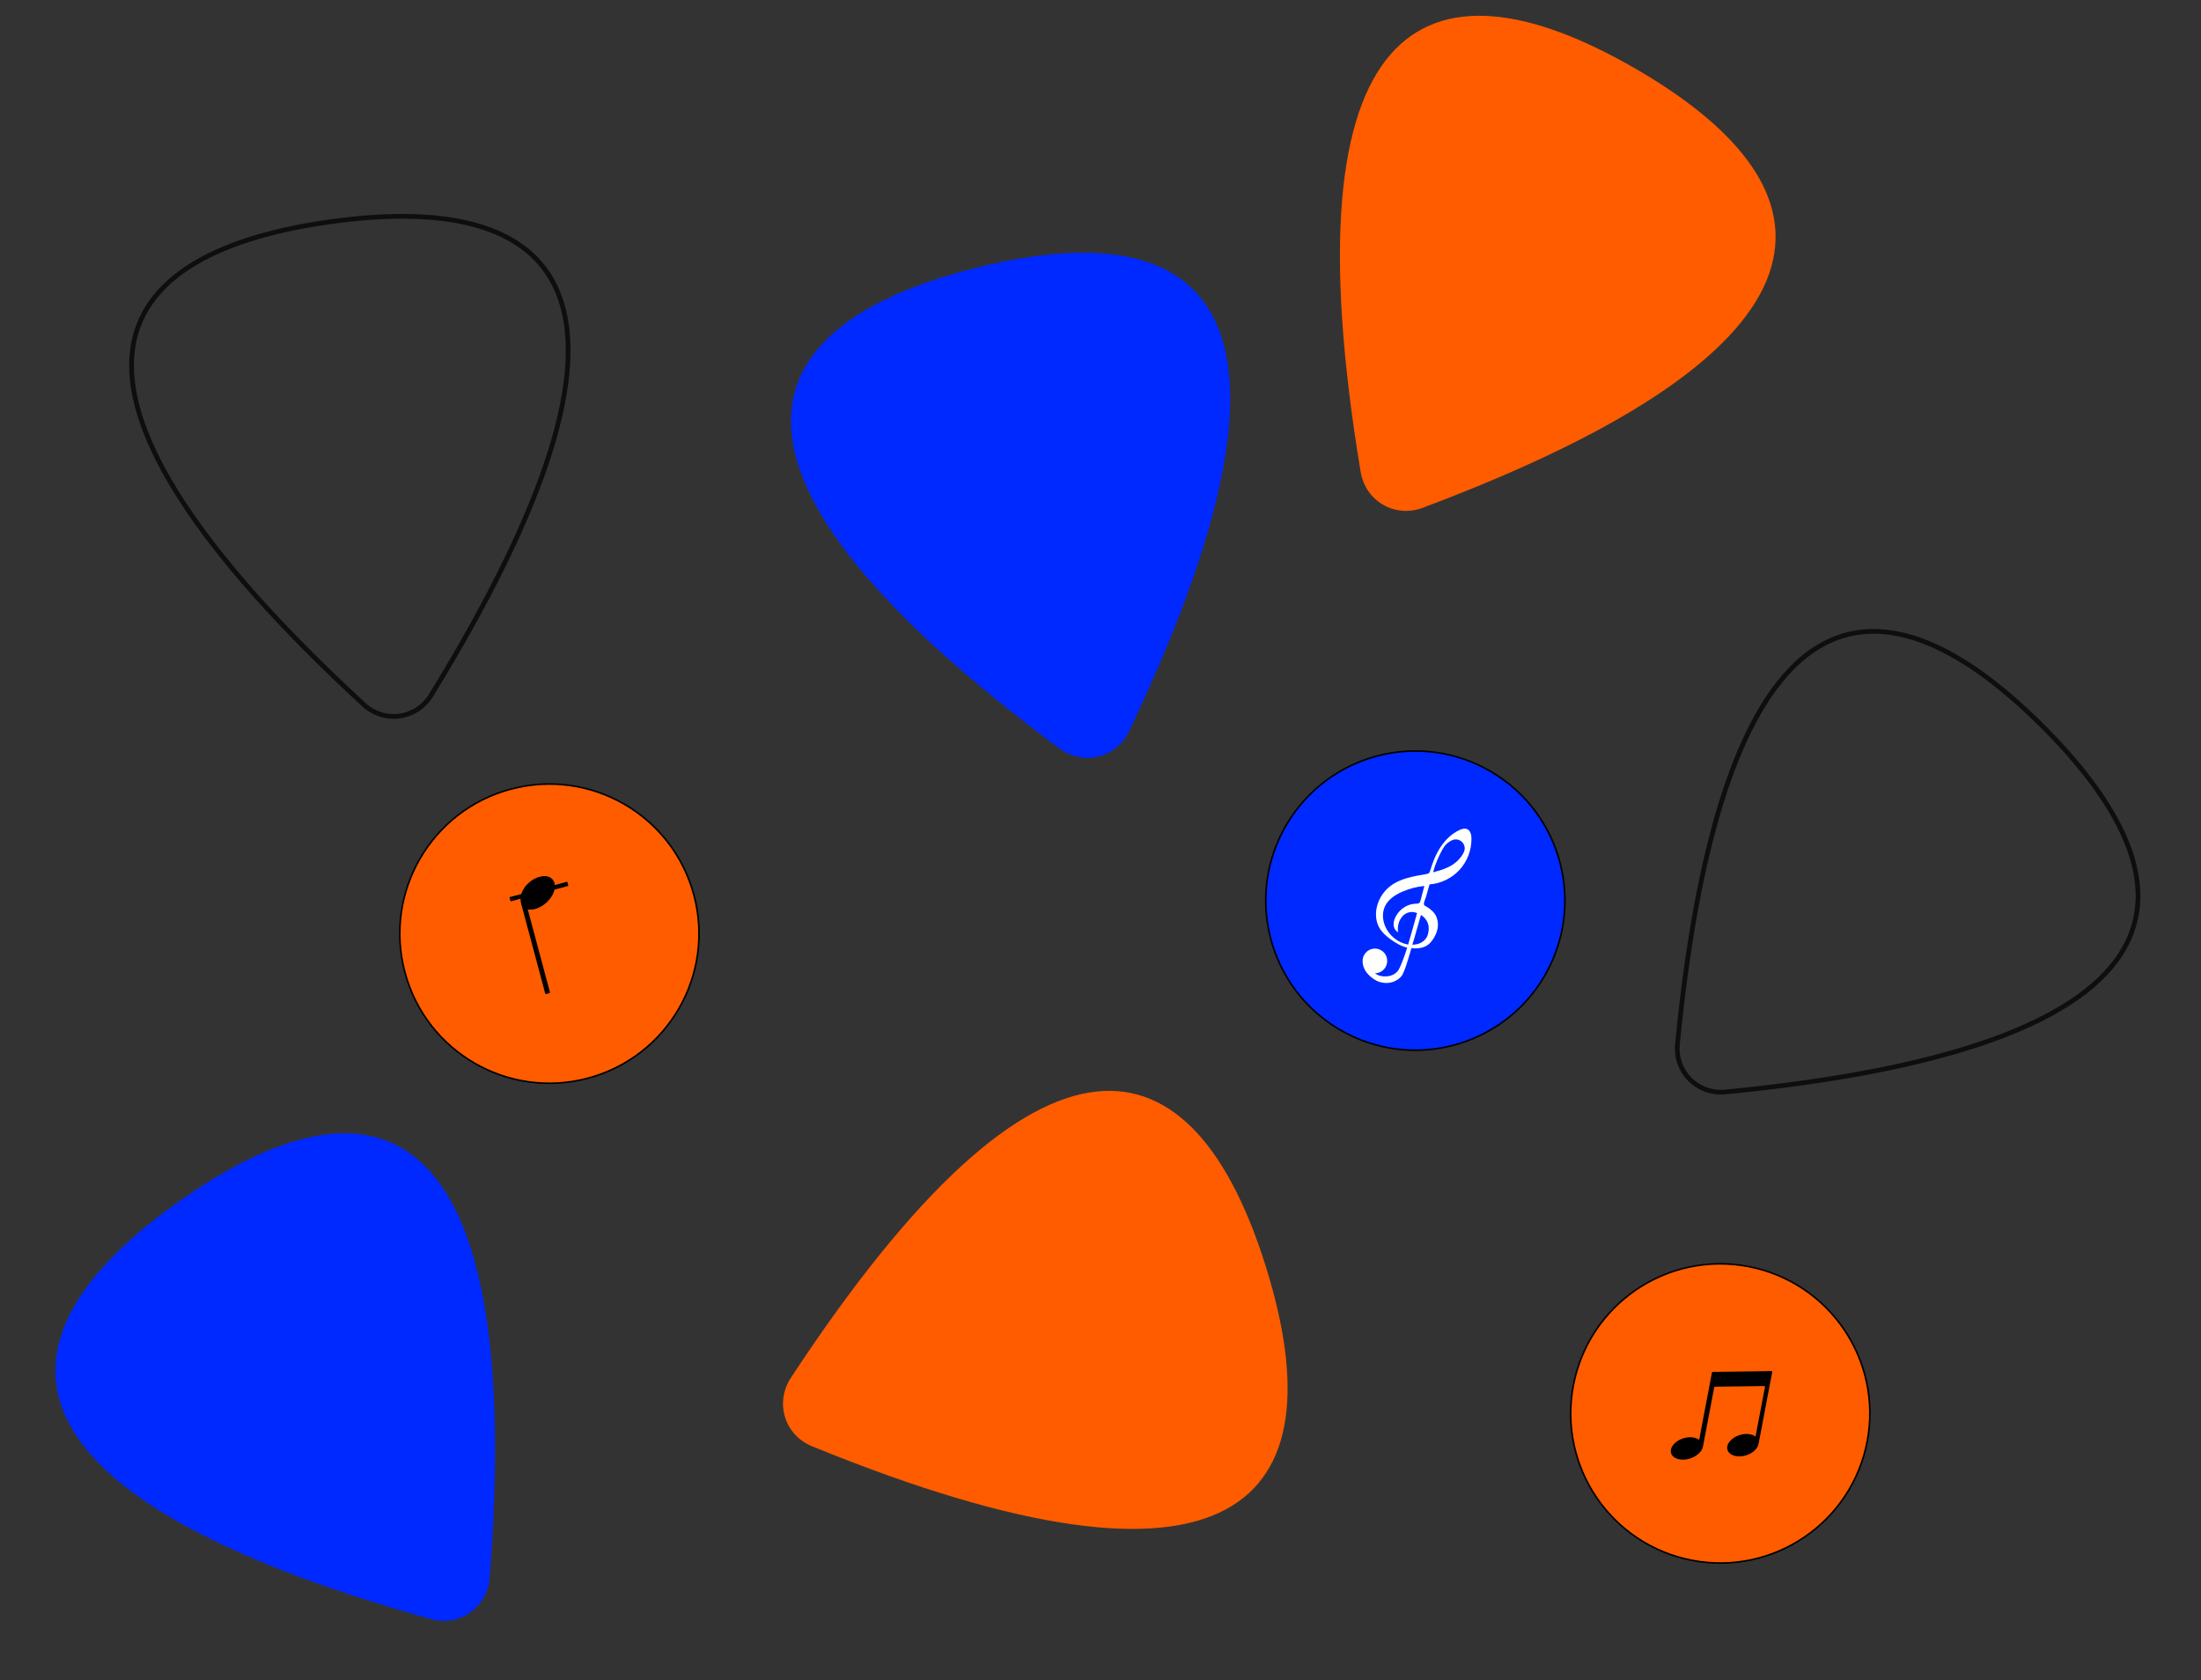 <svg width="1398" height="1067" viewBox="0 0 1398 1067" fill="none" xmlns="http://www.w3.org/2000/svg">
<rect x="0" y="0" width="1398" height="1067" fill="#333333" stroke="none"/>
<path d="M636.398 918.593L631.814 893.448L652.214 889.729L652.801 892.952L635.837 896.044L637.109 903.021L646.99 901.22L647.577 904.443L637.696 906.244L639.833 917.967L636.398 918.593ZM660.772 903.941L662.573 913.822L659.35 914.409L656.161 896.914L659.383 896.326L659.971 899.549C660.014 899.249 660.15 898.858 660.379 898.377C660.729 897.484 661.379 896.768 662.33 896.228C663.3 895.661 664.34 895.276 665.449 895.074L669.841 894.274L670.428 897.496L665.966 898.31C664.03 898.663 662.6 899.253 661.678 900.08C660.751 900.883 660.449 902.17 660.772 903.941ZM690.828 908.671L690.279 905.661C689.914 906.874 689.219 907.879 688.194 908.676C687.192 909.468 686.029 909.985 684.707 910.226C682.134 910.695 679.906 910.187 678.025 908.7C676.144 907.213 674.969 905.183 674.5 902.609C674.026 900.012 674.421 897.696 675.685 895.66C676.944 893.601 678.837 892.341 681.363 891.881C683.795 891.437 685.806 891.9 687.398 893.269C687.814 893.681 688.071 893.951 688.168 894.08L687.638 891.176L690.861 890.588L694.05 908.084L690.828 908.671ZM689.304 899.911C688.981 898.14 688.193 896.759 686.938 895.768C685.684 894.776 684.207 894.436 682.507 894.746C680.76 895.064 679.465 895.922 678.622 897.32C677.775 898.694 677.51 900.255 677.829 902.002C678.169 903.868 678.967 905.235 680.223 906.103C681.505 907.114 683.02 907.46 684.767 907.141C686.467 906.832 687.727 905.98 688.546 904.586C689.365 903.193 689.618 901.634 689.304 899.911ZM702.214 896.825L703.938 906.282L700.715 906.869L697.526 889.373L700.749 888.786L701.336 892.009C701.701 890.796 702.356 889.774 703.302 888.942C704.268 888.083 705.376 887.54 706.628 887.312C708.776 886.92 710.716 887.323 712.447 888.52C714.096 889.805 715.123 891.557 715.527 893.776L717.361 903.835L714.102 904.429L712.379 894.972C712.086 893.367 711.41 892.136 710.352 891.28C709.293 890.424 707.973 890.14 706.391 890.429C704.809 890.717 703.64 891.467 702.885 892.678C702.154 893.884 701.93 895.267 702.214 896.825ZM737.526 887.717L734.267 888.311C732.946 886.551 731.07 885.893 728.638 886.337C726.985 886.638 725.763 887.495 724.972 888.908C724.18 890.321 723.937 891.865 724.243 893.542C724.548 895.218 725.333 896.575 726.595 897.614C727.858 898.652 729.304 899.023 730.933 898.726C733.365 898.283 734.9 897.002 735.539 894.886L738.726 894.305C738.798 895.365 738.379 896.612 737.469 898.047C736.289 899.872 734.374 901.075 731.723 901.656L732.001 903.179L732.497 903.088C735.33 902.572 736.964 903.506 737.399 905.891C737.627 907.142 737.423 908.167 736.788 908.966C736.177 909.76 735.234 910.274 733.959 910.506L729.107 911.391L728.629 908.77L733.091 907.956C734.059 907.78 734.468 907.279 734.317 906.452C734.171 905.649 733.614 905.336 732.646 905.513L729.6 906.068L728.819 901.783C726.928 901.713 725.221 900.914 723.698 899.386C722.195 897.83 721.267 896.085 720.914 894.148C720.449 891.599 720.905 889.283 722.282 887.202C723.655 885.098 725.593 883.818 728.096 883.362C730.103 882.996 731.992 883.188 733.763 883.939C735.53 884.666 736.784 885.925 737.526 887.717ZM758.305 896.371L757.757 893.361C757.392 894.574 756.697 895.578 755.672 896.375C754.669 897.168 753.507 897.685 752.185 897.926C749.611 898.395 747.384 897.886 745.503 896.399C743.622 894.913 742.447 892.882 741.978 890.309C741.504 887.712 741.899 885.395 743.163 883.36C744.422 881.3 746.314 880.041 748.841 879.58C751.273 879.137 753.284 879.599 754.876 880.968C755.292 881.38 755.549 881.651 755.646 881.779L755.116 878.875L758.339 878.288L761.528 895.783L758.305 896.371ZM756.782 887.61C756.459 885.839 755.67 884.458 754.416 883.467C753.162 882.476 751.685 882.135 749.985 882.445C748.238 882.764 746.943 883.622 746.1 885.02C745.253 886.394 744.988 887.955 745.307 889.702C745.647 891.567 746.445 892.934 747.701 893.803C748.983 894.813 750.498 895.159 752.245 894.841C753.945 894.531 755.204 893.679 756.024 892.286C756.843 890.892 757.096 889.334 756.782 887.61ZM764.355 873.715L763.432 868.65L766.796 868.037L767.72 873.101L764.355 873.715ZM768.228 894.562L765.039 877.066L768.262 876.479L771.451 893.975L768.228 894.562ZM785.224 883.962L781.392 884.222C779.686 884.362 778.212 884.106 776.971 883.454C775.749 882.774 774.994 881.643 774.706 880.061C774.486 878.857 774.693 877.783 775.326 876.838C775.982 875.889 776.792 875.18 777.756 874.712C778.739 874.215 779.809 873.862 780.966 873.651C782.217 873.423 783.4 873.353 784.514 873.443C785.652 873.528 786.75 873.865 787.809 874.453C788.863 875.017 789.672 875.845 790.238 876.937L786.802 877.564C786.774 877.544 786.588 877.395 786.245 877.116C784.856 876.321 783.264 876.086 781.469 876.413C780.501 876.59 779.622 876.921 778.833 877.406C778.043 877.892 777.723 878.548 777.874 879.374C778.111 880.673 779.24 881.247 781.262 881.098C781.941 881.072 782.567 881.031 783.143 880.975C784.289 880.839 785.278 880.781 786.111 880.8C786.968 880.815 787.834 880.949 788.71 881.204C789.582 881.436 790.299 881.891 790.862 882.569C791.424 883.247 791.809 884.153 792.015 885.286C792.188 886.23 792.104 887.112 791.766 887.93C791.422 888.724 790.886 889.395 790.156 889.943C789.446 890.463 788.681 890.883 787.861 891.203C787.069 891.542 786.225 891.794 785.328 891.957C783.344 892.319 781.43 892.192 779.586 891.577C777.742 890.962 776.424 889.823 775.634 888.162L779.069 887.536C779.273 887.987 779.721 888.369 780.412 888.682C781.127 888.991 781.795 889.174 782.415 889.231C783.092 889.328 783.89 889.292 784.811 889.124C785.449 889.008 786.054 888.849 786.627 888.647C787.219 888.417 787.752 888.063 788.227 887.587C788.72 887.082 788.909 886.511 788.793 885.873C788.638 885.023 788.247 884.485 787.62 884.257C787.012 884.002 786.214 883.904 785.224 883.962Z" fill="white"/>
<circle cx="1092.66" cy="897.66" r="95" transform="rotate(10.767 1092.66 897.66)" fill="#FF5C00" stroke="black"/>
<g clip-path="url(#clip0_377_907)">
<path d="M1122.97 870.756L1122.96 870.791L1087.92 871.276C1087.65 871.281 1087.42 871.479 1087.36 871.749L1079.25 914.433C1077.01 912.736 1073.21 912.241 1069.3 913.421C1063.88 915.057 1060.35 919.29 1061.42 922.867C1062.49 926.445 1067.74 928.023 1073.17 926.38C1077.69 925.018 1081.09 921.868 1081.64 918.835L1088.82 881.09C1088.86 880.855 1089.07 880.68 1089.31 880.676L1120.54 880.266C1120.86 880.262 1121.1 880.552 1121.04 880.869L1115.05 912.35C1112.82 910.653 1109.01 910.158 1105.11 911.338C1099.69 912.973 1096.16 917.207 1097.23 920.783C1098.3 924.361 1103.55 925.939 1108.97 924.297C1113.5 922.934 1116.69 919.76 1117.01 916.668L1117.04 916.673L1125.64 871.435C1125.71 871.077 1125.44 870.746 1125.07 870.749L1122.96 870.755L1122.97 870.756Z" fill="black"/>
</g>
<circle cx="348.96" cy="592.96" r="95" transform="rotate(-14.997 348.96 592.96)" fill="#FF5C00" stroke="black"/>
<g clip-path="url(#clip1_377_907)">
<path d="M360.814 562.671L324.517 572.395C324.406 572.424 324.288 572.357 324.258 572.247L323.653 569.987C323.623 569.877 323.692 569.76 323.803 569.73L360.1 560.006C360.208 559.968 360.327 560.036 360.356 560.145L360.962 562.405C360.993 562.523 360.924 562.641 360.814 562.671Z" fill="black"/>
<path d="M330.964 573.695L346.305 630.961C346.373 631.214 346.642 631.368 346.897 631.3L348.965 630.746C349.22 630.677 349.376 630.41 349.308 630.157L335.214 577.545C338.67 578.228 343.259 576.71 347.049 573.263C352.315 568.482 354.014 561.826 350.864 558.404C347.714 554.983 340.881 556.09 335.616 560.872C331.223 564.859 329.947 570 330.964 573.695Z" fill="black"/>
</g>
<circle cx="898.97" cy="571.97" r="95" transform="rotate(27.732 898.97 571.97)" fill="#0029FF" stroke="black"/>
<g clip-path="url(#clip2_377_907)">
<path d="M912.151 581.789C911.04 579.334 908.243 577.084 906.015 575.771C904.845 575.082 904.572 575.25 904.436 574.065C904.316 572.962 905.32 571.01 905.632 569.926C906.424 567.172 907.219 564.426 908.011 561.672C915.206 561.148 922.177 557.758 927.068 552.406C931.96 547.055 934.722 539.796 934.626 532.55C934.592 530.245 934.018 527.552 931.933 526.598C930.369 525.887 928.533 526.436 926.964 527.163C922.006 529.473 917.944 533.471 914.935 538.059C911.931 542.651 909.922 547.818 908.347 553.071C908.195 553.571 908.034 554.102 907.654 554.459C907.245 554.846 906.652 554.965 906.097 555.067C898.044 556.506 889.54 557.753 883.049 562.769C879.192 565.746 876.294 569.955 874.887 574.622C873.436 579.428 873.619 584.856 876.098 589.196C877.72 592.039 880.213 594.278 882.827 596.231C886.135 598.713 889.778 600.866 893.797 601.843C893.063 604.234 892.256 606.61 891.366 608.948C890.668 610.794 889.952 612.675 889.103 614.472C888.83 615.048 888.502 615.574 888.208 616.132C887.496 617.221 886.455 618.121 885.329 618.762C884.832 619.05 884.3 619.291 883.758 619.481C882.111 620.048 880.343 620.188 878.616 620.067C877.384 619.984 876.17 619.687 875.051 619.166C874.487 618.906 873.954 618.589 873.46 618.211C873.417 618.181 873.377 618.145 873.334 618.114C876.117 618.078 878.805 616.58 880.2 613.927C882.225 610.076 880.77 605.331 876.948 603.321C873.126 601.312 868.392 602.803 866.367 606.655C865.752 607.824 865.495 609.07 865.489 610.3L865.455 610.267C865.452 610.511 865.482 610.734 865.497 610.972C865.501 611.063 865.505 611.154 865.511 611.24C866.103 618.917 874.221 622.777 874.221 622.777C875.167 623.333 876.305 623.664 877.359 623.914C879.719 624.471 882.224 624.444 884.539 623.686C885.643 623.324 886.699 622.802 887.673 622.155C888.474 621.626 889.239 621.04 889.867 620.309C890.738 619.296 891.272 618.07 891.774 616.849C892.942 614.01 893.847 611.07 894.725 608.123C894.932 607.422 895.141 606.73 895.347 606.029C895.715 604.782 896.084 603.535 896.458 602.291C896.477 602.227 896.496 602.163 896.512 602.104C896.512 602.104 904.196 603.649 908.668 598.507C908.668 598.507 916.148 590.67 912.146 581.786L912.151 581.789ZM922.22 533.677C926.873 531.415 931.88 536.134 929.897 540.928C929.897 540.928 927.276 547.919 918.198 551.434C916.617 552.213 913.638 553.113 910.269 553.985L911.3 550.369C911.38 550.106 911.666 549.477 911.751 549.217C913.206 544.992 916.048 539.335 917.552 537.356C919.551 534.731 922.22 533.677 922.22 533.677ZM879.672 587.92C878.11 584.009 877.881 579.441 879.674 575.609C881.73 571.209 886.084 568.337 890.519 566.392C895.022 564.415 899.832 563.142 904.721 562.645C903.919 565.684 903.112 568.72 902.31 571.759C902.143 572.399 901.943 573.088 901.416 573.487C900.845 573.929 900.062 573.904 899.346 573.921C894.078 574.018 889.205 577.203 886.68 581.809C885.728 583.551 885.033 585.503 885.183 587.475C885.332 589.447 886.461 591.422 888.291 592.146C887.503 591.836 888.017 587.97 888.141 587.329C888.486 585.551 889.265 583.844 890.386 582.413C892.766 579.387 896.5 578.41 900.069 579.878C898.372 586.077 896.323 593.421 894.432 599.808C894.417 599.837 894.413 599.872 894.404 599.904C887.893 598.761 882.132 594.077 879.678 587.923L879.672 587.92ZM897.064 599.974L897.915 597.191C897.941 597.115 897.977 597.045 898.002 596.97L902.533 581.077C904.383 582.183 909.22 585.921 906.825 593.841C906.825 593.841 905.17 599.876 897.064 599.974Z" fill="white"/>
</g>
<g clip-path="url(#clip3_377_907)">
<path d="M804.264 805.188C758.403 657.406 662.626 631.21 502.333 875.035C491.966 890.816 498.356 911.405 515.835 918.545C786.004 1028.79 850.124 952.969 804.264 805.188Z" fill="#FF5C00"/>
</g>
<g clip-path="url(#clip4_377_907)">
<path d="M115.084 762.022C-11.667 850.774 -7.4 949.977 273.699 1028.26C291.889 1033.32 309.548 1020.95 311.016 1002.13C333.596 711.209 241.835 673.27 115.084 762.022Z" fill="#0029FF"/>
</g>
<g clip-path="url(#clip5_377_907)">
<path d="M620.327 169.99C470.189 207.424 438.621 301.567 672.995 475.387C688.165 486.629 709.082 481.413 717.198 464.366C842.535 200.86 770.465 132.557 620.327 169.99Z" fill="#0029FF"/>
</g>
<g clip-path="url(#clip6_377_907)">
<path d="M1038.5 43.437C904.496 -33.93 816.39 11.863 864.24 299.708C867.343 318.332 886.012 329.111 903.693 322.486C1176.9 220.002 1172.5 120.804 1038.5 43.437Z" fill="#FF5C00"/>
</g>
<g clip-path="url(#clip7_377_907)">
<path d="M1096.04 693.505C1078.19 695.237 1063.73 680.783 1065.47 662.93C1072.53 590.391 1083.87 534.733 1098.59 493.754C1113.32 452.75 1131.37 426.608 1151.71 412.872C1171.97 399.193 1194.72 397.684 1219.28 406.394C1243.89 415.127 1270.28 434.129 1297.56 461.409C1324.84 488.689 1343.84 515.078 1352.58 539.696C1361.29 564.249 1359.78 586.997 1346.1 607.259C1332.36 627.606 1306.22 645.651 1265.22 660.378C1224.24 675.097 1168.58 686.442 1096.04 693.505Z" stroke="#0E0E0E" stroke-width="3"/>
</g>
<g clip-path="url(#clip8_377_907)">
<path d="M273.838 441.503C264.446 456.785 244.197 459.588 231.007 447.433C177.428 398.026 139.893 355.391 116.099 318.925C92.291 282.438 82.335 252.273 83.66 227.759C84.981 203.347 97.504 184.298 119.267 169.976C141.087 155.616 172.163 146.041 210.379 140.751C248.594 135.461 281.103 136.233 306.004 144.126C330.838 151.997 348.066 166.928 355.968 190.063C363.903 213.295 362.516 245.03 349.515 286.613C336.522 328.172 311.981 379.399 273.838 441.503Z" stroke="#0E0E0E" stroke-width="3"/>
</g>
<defs>
<clipPath id="clip0_377_907">
<rect width="54" height="66" fill="white" transform="translate(1072.7 860.781) rotate(10.767)"/>
</clipPath>
<clipPath id="clip1_377_907">
<rect width="38" height="73" fill="white" transform="translate(321.645 562.49) rotate(-14.997)"/>
</clipPath>
<clipPath id="clip2_377_907">
<rect width="42" height="112" fill="white" transform="translate(906.651 513.306) rotate(27.732)"/>
</clipPath>
<clipPath id="clip3_377_907">
<rect width="281" height="320" fill="white" transform="translate(762.622 671) rotate(72.76)"/>
</clipPath>
<clipPath id="clip4_377_907">
<rect width="281" height="320" fill="white" transform="translate(-0.007 842.609) rotate(-35)"/>
</clipPath>
<clipPath id="clip5_377_907">
<rect width="281" height="320" fill="white" transform="translate(484 203.98) rotate(-14)"/>
</clipPath>
<clipPath id="clip6_377_907">
<rect width="281" height="320" fill="white" transform="translate(916.823 -26.812) rotate(30)"/>
</clipPath>
<clipPath id="clip7_377_907">
<rect width="281" height="320" fill="white" transform="translate(1199.27 361) rotate(45)"/>
</clipPath>
<clipPath id="clip8_377_907">
<rect width="281" height="320" fill="white" transform="translate(71 158.531) rotate(-7.881)"/>
</clipPath>
</defs>
</svg>
